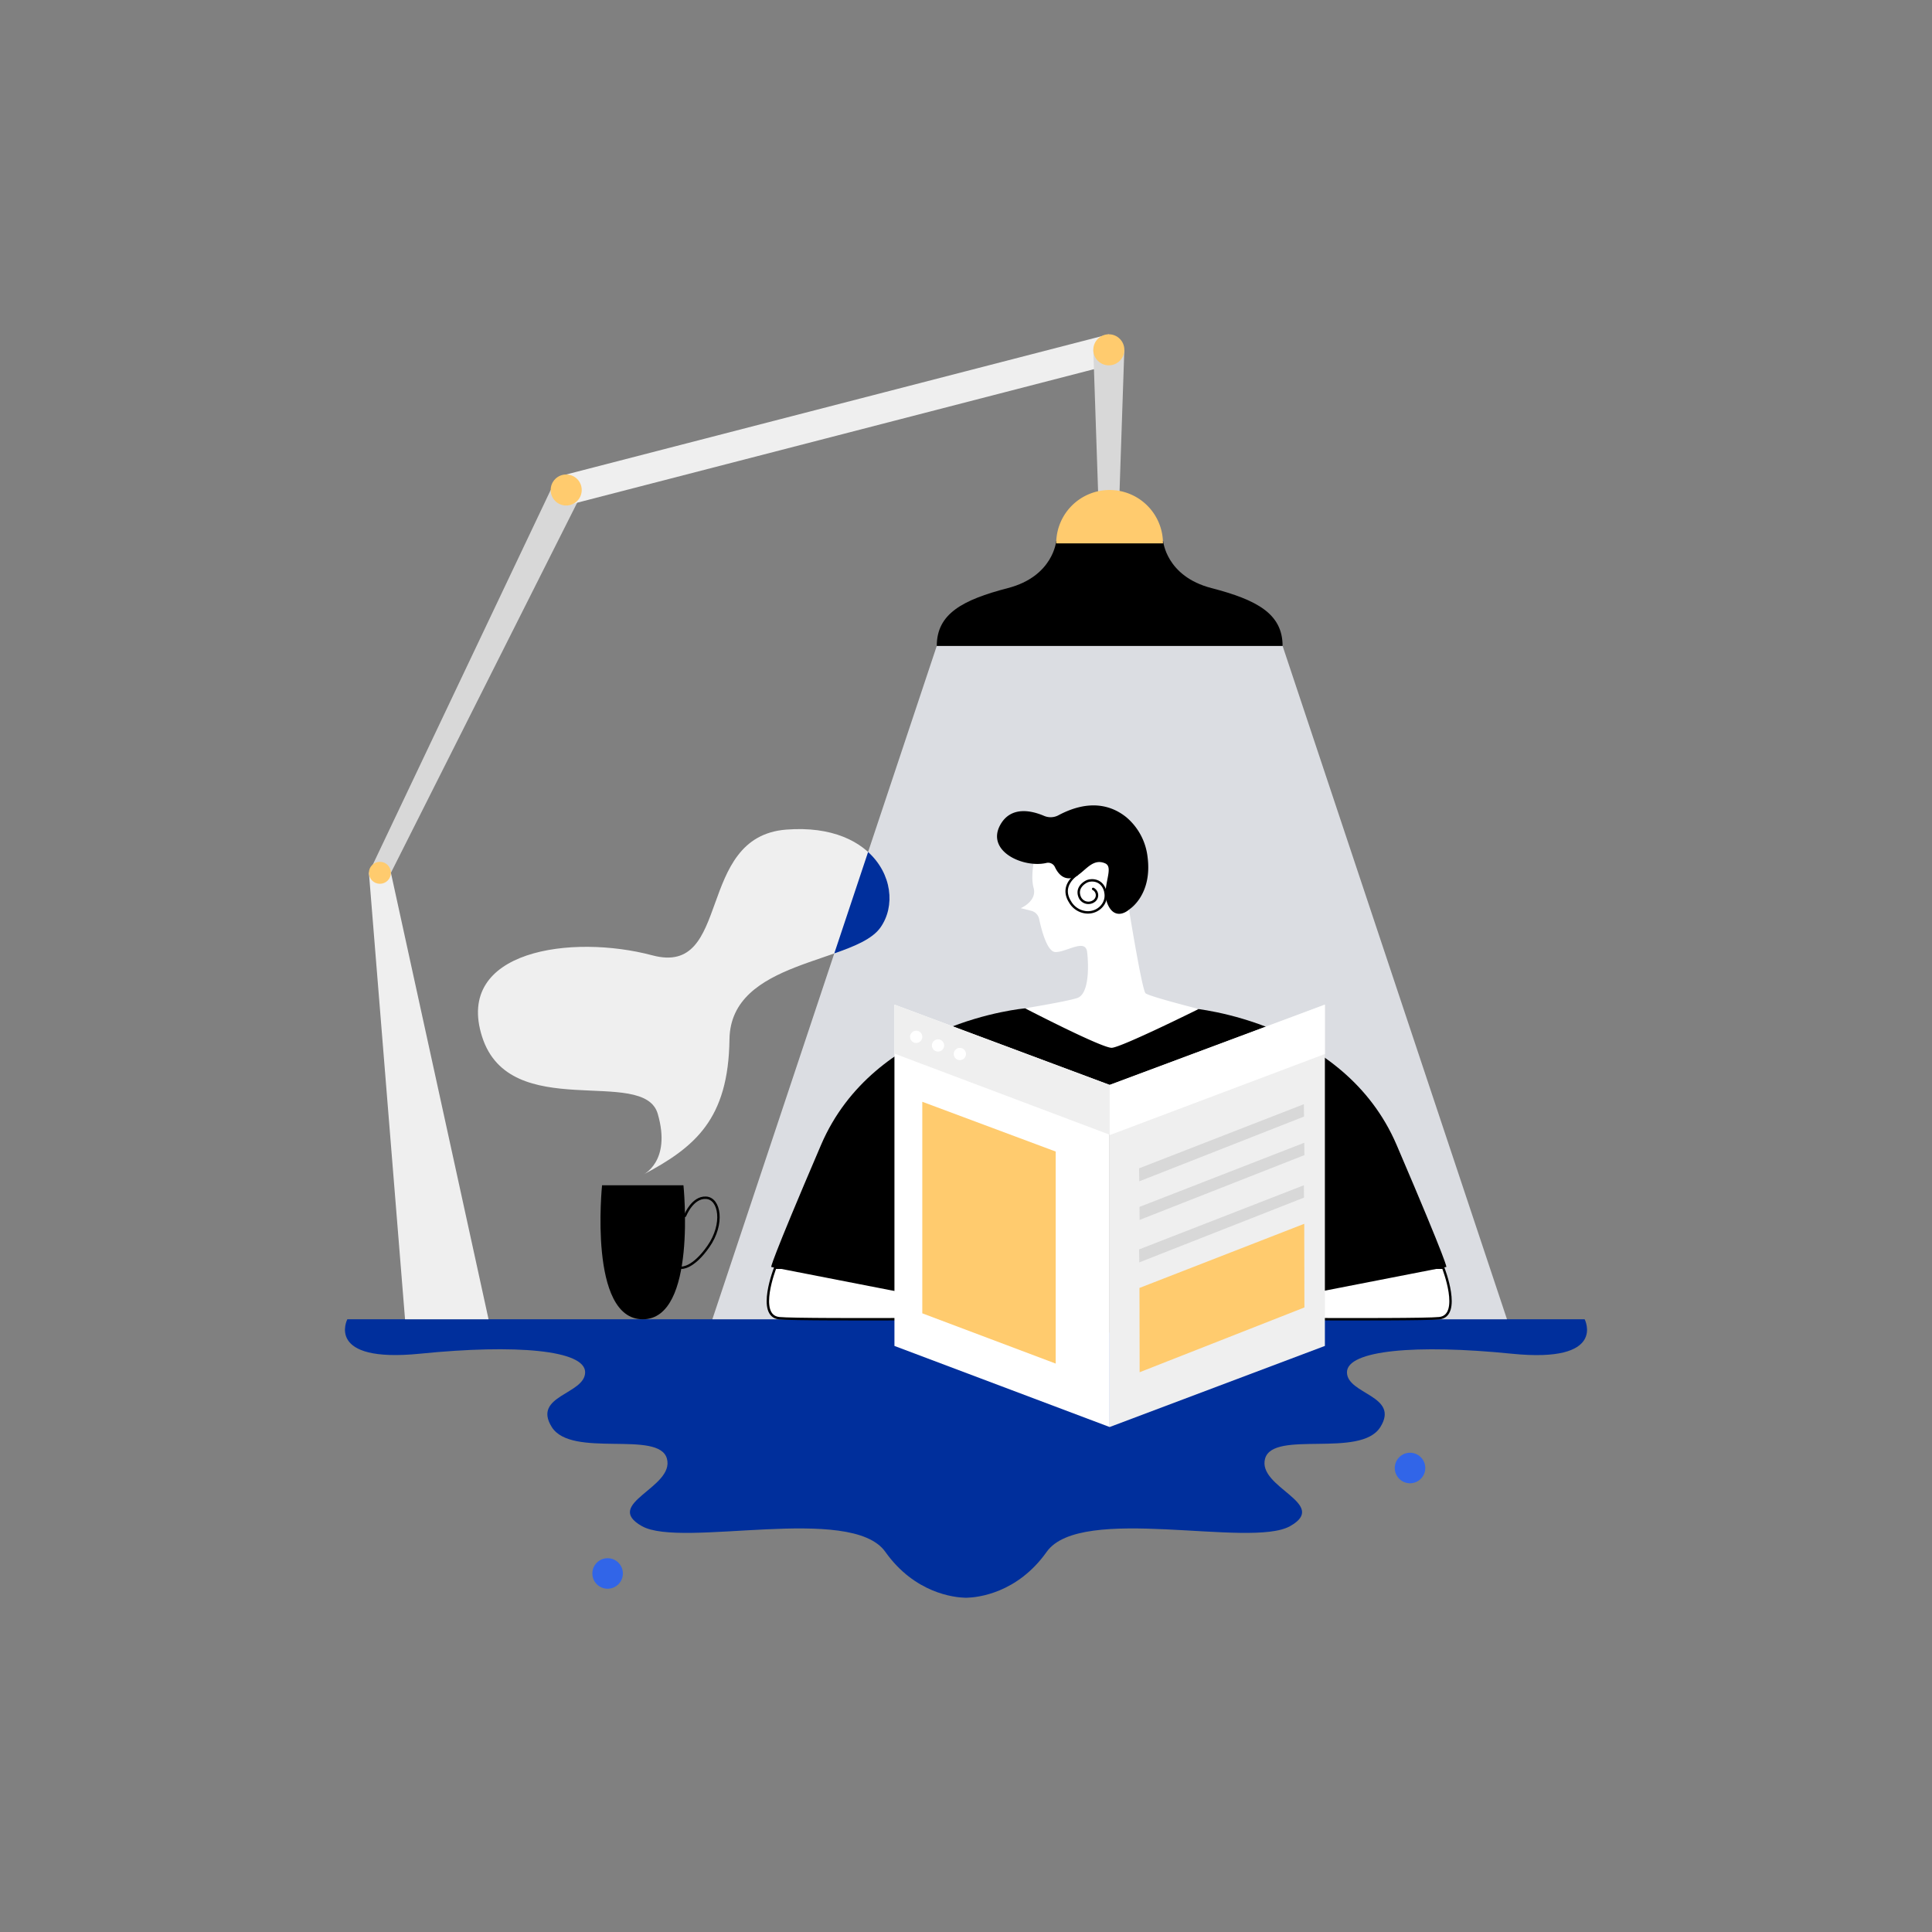 <svg id="图层_1" data-name="图层 1" xmlns="http://www.w3.org/2000/svg" viewBox="0 0 800 800"><rect x="0" y="0" width="800" height="800" fill="#808080" stroke="none"/><defs><style>.cls-1{fill:#002f9c;}.cls-2{fill:#dbdde2;}.cls-3,.cls-4{fill:#fff;}.cls-3,.cls-5,.cls-6{stroke:#000;}.cls-3{stroke-miterlimit:10;}.cls-5,.cls-6{stroke-linecap:round;stroke-linejoin:round;}.cls-6{fill:none;}.cls-7{fill:#ffcb6e;}.cls-8{fill:#efefef;}.cls-9{fill:#d8d8d8;}.cls-10{fill:#3165e8;}</style></defs><path class="cls-1" d="M656.18,546.29H143.82S134.4,564.52,174,560.53s68.29-1.49,68.29,7.68-22,9.61-13.82,22.69S272.87,592,276.16,604s-26.84,18.63-10.36,27.94,86.66-9.31,100.79,10.64c12.2,17.21,28.61,18.87,32.88,19h1.06c4.27-.13,20.68-1.79,32.88-19,14.13-19.95,84.3-1.33,100.79-10.64S520.54,616,523.84,604s39.56,0,47.73-13.08-13.82-13.52-13.82-22.69,28.73-11.67,68.29-7.68S656.18,546.29,656.18,546.29Z"/><polygon class="cls-2" points="531.09 267.45 459.49 267.45 387.9 267.45 294.97 546.29 459.49 546.29 624.01 546.29 531.09 267.45"/><path class="cls-3" d="M321,524.93s-7.84,19.92,1.64,20.91,118.22,0,118.22,0V524.93Z"/><path class="cls-3" d="M597.59,524.93s7.84,19.92-1.64,20.91-118.22,0-118.22,0V524.93Z"/><path d="M578.3,474.07c-21.95-51.21-84.47-56.53-84.47-56.53H424.44s-62.52,5.32-84.46,56.53c-21.27,49.61-20.68,50.54-20.63,50.55h0l139.78,27.26,139.77-27.26S600.24,525.28,578.3,474.07Z"/><path class="cls-4" d="M428.87,353s-2.43,9.08-.88,14.63-5.32,8.42-5.32,8.42l4.34,1.09a4.43,4.43,0,0,1,3.27,3.37c1,4.66,3.34,13.72,6.8,13.72,4.65,0,12.41-5.76,13.08,0s.88,17.51-4.21,19.07-21.51,4.21-21.51,4.21,31.92,16.54,35.92,16.36,36-16.07,36-16.07-20.45-5.17-22-6.5c-1.25-1.07-5.4-25.73-6.95-35.17a31.4,31.4,0,0,1-.38-6.64c.34-7.08.32-24.26-7.85-25.14C448.83,343.27,432,341.28,428.87,353Z"/><path class="cls-5" d="M438.56,338a7.36,7.36,0,0,1-6.39.31c-4.69-2-13.44-4.39-17.71,3.81-5.32,10.25,9.68,16.82,18.69,14.73a3.58,3.58,0,0,1,4.11,1.95c1,2.12,2.72,4.51,5.58,4.38,5.1-.22,8.23-8.91,14.85-6.2,4.88,2-1.55,10.42,1.45,17.29s8.23,1.85,8.23,1.85,9.31-5.77,7.32-21.17a24.79,24.79,0,0,0-8.66-16.2C460.52,334.32,451.56,331.1,438.56,338Z"/><path class="cls-6" d="M446,362.05s-7.3,4.48-2.91,11.39a8.61,8.61,0,0,0,6.69,4.33c4.87.44,9.06-3.75,7.91-8.5a.83.83,0,0,1,0-.15c-1.36-5.16-6-5-7.78-4.09s-4.07,3-2.92,6.17a3.9,3.9,0,0,0,5.77,2.05,2.94,2.94,0,0,0-.11-5.17"/><polygon class="cls-4" points="459.49 590.9 370.37 557.32 370.37 415.99 459.49 449.24 459.49 590.9"/><polygon class="cls-7" points="437.14 564.63 381.9 543.82 381.9 456.22 437.14 476.83 437.14 564.63"/><polygon class="cls-8" points="459.49 469.86 370.37 436.27 370.37 415.99 459.49 449.24 459.49 469.86"/><polygon class="cls-8" points="459.49 590.9 548.61 557.32 548.61 415.99 459.49 449.24 459.49 590.9"/><polygon class="cls-9" points="471.75 489.16 539.97 462.34 539.9 457.22 471.67 483.78 471.75 489.16"/><polygon class="cls-9" points="471.9 505.13 540.13 478.31 540.06 473.19 471.83 499.75 471.9 505.13"/><polygon class="cls-9" points="471.75 522.72 539.97 495.9 539.9 490.79 471.67 517.35 471.75 522.72"/><polygon class="cls-7" points="471.9 568.21 540.13 541.39 540.06 506.75 471.83 533.31 471.9 568.21"/><polygon class="cls-4" points="459.49 470.03 548.61 436.44 548.61 415.99 459.49 449.24 459.49 470.03"/><circle class="cls-4" cx="379.37" cy="429.33" r="2.54"/><circle class="cls-4" cx="388.42" cy="432.9" r="2.54"/><circle class="cls-4" cx="397.46" cy="436.44" r="2.54"/><polygon class="cls-8" points="152.76 361.41 167.72 546.29 202.3 546.29 161.87 361.41 152.76 361.41"/><polygon class="cls-9" points="152.76 361.41 228.02 202.9 240.17 205.82 161.87 361.41 152.76 361.41"/><polygon class="cls-8" points="459.14 138.43 234.45 196.47 234.45 209.33 459.14 151.28 459.14 138.43"/><polygon class="cls-9" points="452.71 144.85 454.71 203.95 463.56 203.95 465.56 144.85 452.71 144.85"/><path d="M501.63,243.51c-18.82-4.88-20-19.51-20-19.51H437.36s-1.19,14.63-20,19.51-29.46,10.64-29.46,23.94H531.09C531.09,254.15,520.45,248.39,501.63,243.51Z"/><path class="cls-7" d="M459.46,202.9a22.09,22.09,0,0,0-22.1,22.1h44.2A22.09,22.09,0,0,0,459.46,202.9Z"/><path d="M283,490.79H249.3s-5.76,55.5,16.85,55.5S283,490.79,283,490.79Z"/><path class="cls-8" d="M266.15,486.49s12-5.33,6.21-25.28-61.19,4.08-72.72-31.88,37.25-42.61,70.5-33.74,17.46-49.11,55.43-52.07,49.65,25.47,39,40.54-62.07,13.25-62.51,46.31S287.88,475,266.15,486.49Z"/><path class="cls-1" d="M364.58,384.06c6.24-8.84,4.79-22.27-5.12-31.27l-14,42C353.94,391.84,361.26,388.78,364.58,384.06Z"/><circle class="cls-7" cx="459.14" cy="144.85" r="6.43"/><circle class="cls-7" cx="234.45" cy="202.9" r="6.43"/><circle class="cls-7" cx="157.31" cy="361.41" r="4.55"/><path class="cls-6" d="M283.66,503.44s3-7.81,8.71-7.48,7.48,10.81,1,20.12-11.17,8.85-11.17,8.85"/><circle class="cls-10" cx="251.6" cy="651.54" r="6.32"/><circle class="cls-10" cx="583.86" cy="607.87" r="6.32"/></svg>